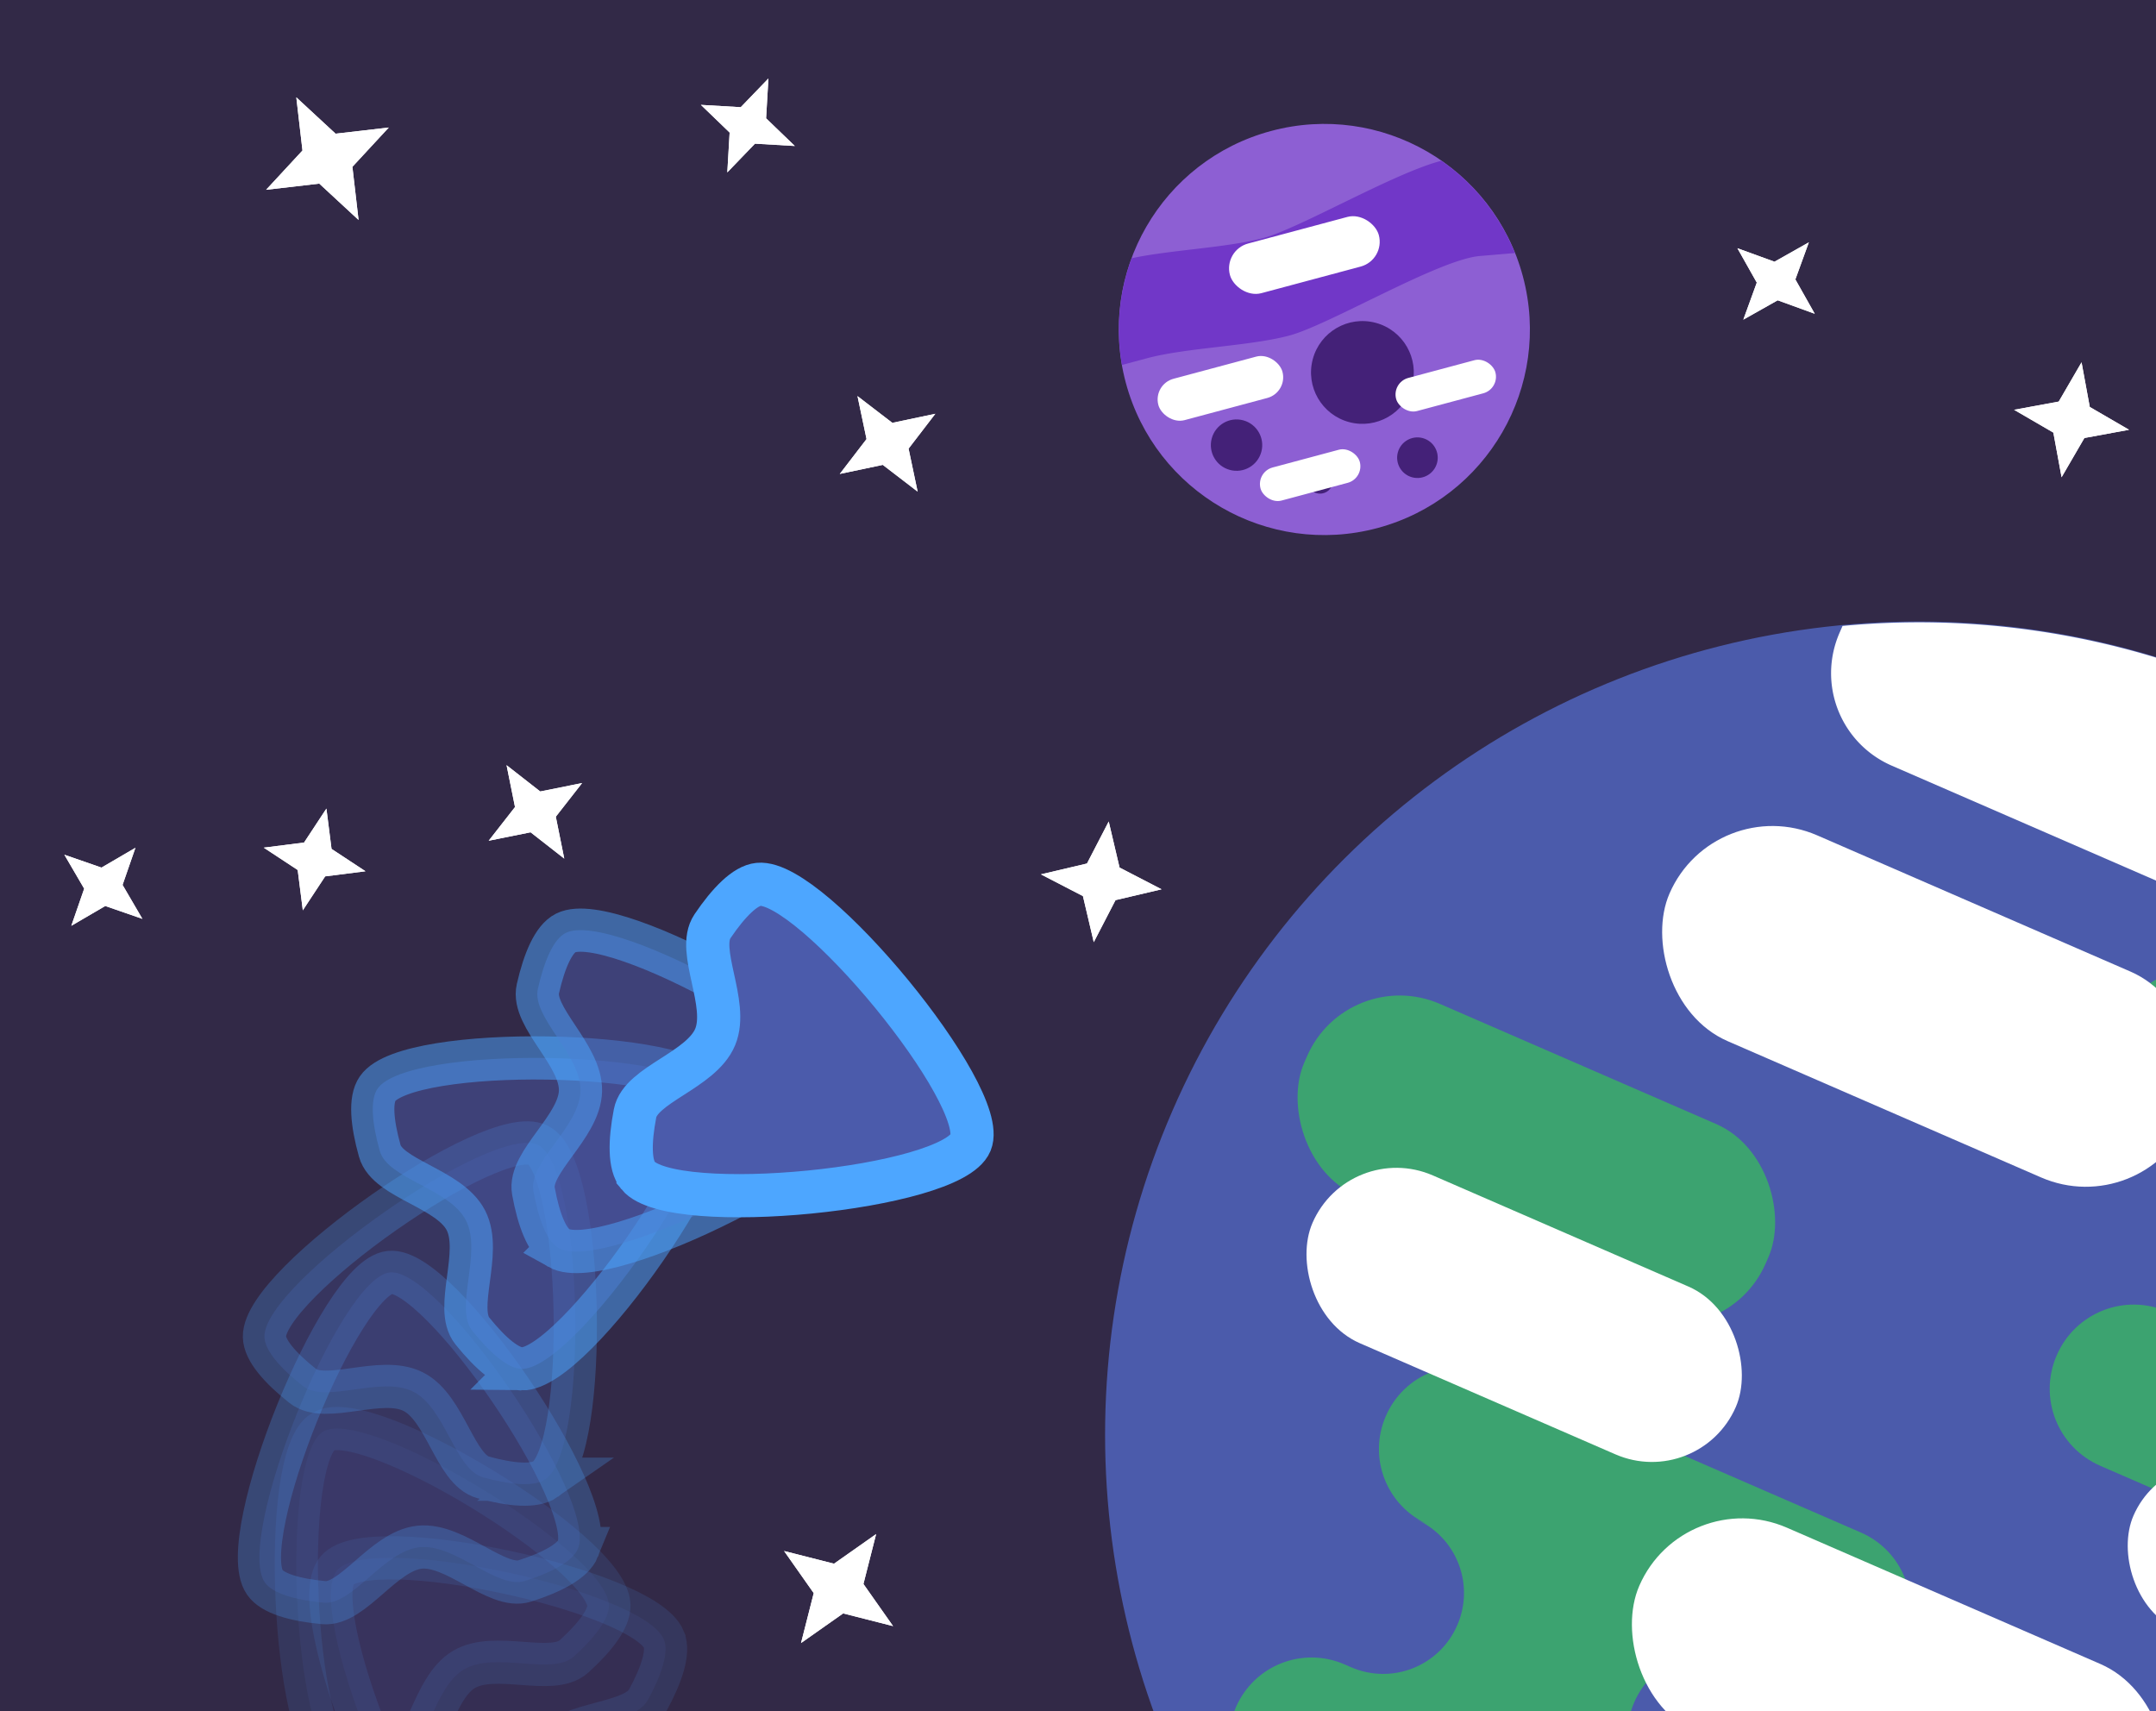 <?xml version="1.0" encoding="UTF-8" standalone="no"?>
<svg
   xmlns:dc="http://purl.org/dc/elements/1.1/"
   xmlns:cc="http://creativecommons.org/ns#"
   xmlns:rdf="http://www.w3.org/1999/02/22-rdf-syntax-ns#"
   xmlns:svg="http://www.w3.org/2000/svg"
   xmlns="http://www.w3.org/2000/svg"
   xmlns:sodipodi="http://sodipodi.sourceforge.net/DTD/sodipodi-0.dtd"
   xmlns:inkscape="http://www.inkscape.org/namespaces/inkscape"
   width="630"
   height="500"
   viewBox="0 0 630 500"
   version="1.1"
   id="svg8"
   inkscape:version="1.0.1 (3bc2e813f5, 2020-09-07)"
   sodipodi:docname="cover.svg"
   inkscape:export-filename="/home/henrique/Documents/GitHub/spaceshooter/assets/Cover/space_ship.png"
   inkscape:export-xdpi="96"
   inkscape:export-ydpi="96">
  <defs
     id="defs2">
    <filter
       inkscape:collect="always"
       style="color-interpolation-filters:sRGB"
       id="filter1526"
       x="-0.005"
       width="1.01"
       y="-0.007"
       height="1.013">
      <feGaussianBlur
         inkscape:collect="always"
         stdDeviation="1.24"
         id="feGaussianBlur1528" />
    </filter>
  </defs>
  <sodipodi:namedview
     id="base"
     pagecolor="#373737"
     bordercolor="#666666"
     borderopacity="1.0"
     inkscape:pageopacity="0"
     inkscape:pageshadow="2"
     inkscape:zoom="0.49497475"
     inkscape:cx="156.07283"
     inkscape:cy="254.96531"
     inkscape:document-units="px"
     inkscape:current-layer="layer1"
     inkscape:document-rotation="0"
     showgrid="false"
     units="px"
     inkscape:window-width="1920"
     inkscape:window-height="1022"
     inkscape:window-x="0"
     inkscape:window-y="30"
     inkscape:window-maximized="1"
     inkscape:snap-page="true"
     inkscape:object-nodes="false"
     inkscape:snap-others="true"
     inkscape:snap-bbox="true"
     inkscape:bbox-nodes="true"
     inkscape:snap-global="false" />
  <g
     inkscape:label="Layer 1"
     inkscape:groupmode="layer"
     id="layer1">
    <rect
       style="opacity:1;fill:#322947;fill-opacity:1;stroke:none;stroke-width:8.761;stroke-linecap:round"
       id="rect1126"
       width="630"
       height="500"
       x="0"
       y="0" />
    <g
       transform="matrix(1.713,-0.459,0.459,1.713,208.187,-338.921)"
       id="g1433"
       inkscape:label="purple"
       inkscape:export-filename="/home/henrique/Documents/GitHub/spaceshooter/assets/Cover/purple_planet.png"
       inkscape:export-xdpi="96"
       inkscape:export-ydpi="96">
      <circle
         style="opacity:1;fill:#8d5fd3;fill-opacity:1;stroke:none;stroke-width:4.233;stroke-linecap:round;stroke-linejoin:round;stroke-miterlimit:4;stroke-dasharray:none;stroke-dashoffset:0;stroke-opacity:1;paint-order:normal"
         id="circle866"
         cx="33.867"
         cy="263.133"
         r="33.867" />
      <path
         inkscape:connector-curvature="0"
         id="rect1042"
         d="m 59.532,241.271 c -8.154,-0.013 -25.287,4.702 -31.467,4.702 -6.227,0 -15.125,-2.043 -21.818,-2.399 A 33.867,33.867 0 0 0 0.149,260.147 H 4.394 c 6.819,0 16.852,2.457 23.671,2.457 6.819,0 26.975,-5.741 33.687,-4.536 l 5.697,1.023 a 33.867,33.867 0 0 0 -7.762,-17.817 c -0.053,-5e-4 -0.101,-0.004 -0.155,-0.004 z"
         style="opacity:1;fill:#7137c8;fill-opacity:1;stroke:none;stroke-width:4.233;stroke-linecap:round;stroke-linejoin:round;stroke-miterlimit:4;stroke-dasharray:none;stroke-dashoffset:0;stroke-opacity:1;paint-order:normal" />
      <circle
         transform="matrix(0.866,0.5,0.5,-0.866,0,0)"
         style="opacity:1;fill:#442178;fill-opacity:1;stroke:none;stroke-width:4.233;stroke-linecap:round;stroke-linejoin:round;stroke-miterlimit:4;stroke-dasharray:none;stroke-dashoffset:0;stroke-opacity:1;paint-order:normal"
         id="circle1110"
         cx="151.862"
         cy="-233.096"
         r="4.233" />
      <circle
         transform="matrix(0.866,0.5,0.5,-0.866,0,0)"
         r="8.467"
         cy="-216.163"
         cx="168.796"
         id="circle1112"
         style="opacity:1;fill:#442178;fill-opacity:1;stroke:none;stroke-width:8.467;stroke-linecap:round;stroke-linejoin:round;stroke-miterlimit:4;stroke-dasharray:none;stroke-dashoffset:0;stroke-opacity:1;paint-order:normal" />
      <circle
         transform="matrix(0.866,0.5,0.5,-0.866,0,0)"
         r="2.117"
         cy="-235.212"
         cx="166.679"
         id="circle1114"
         style="opacity:1;fill:#442178;fill-opacity:1;stroke:none;stroke-width:2.117;stroke-linecap:round;stroke-linejoin:round;stroke-miterlimit:4;stroke-dasharray:none;stroke-dashoffset:0;stroke-opacity:1;paint-order:normal" />
      <circle
         style="opacity:1;fill:#442178;fill-opacity:1;stroke:none;stroke-width:3.345;stroke-linecap:round;stroke-linejoin:round;stroke-miterlimit:4;stroke-dasharray:none;stroke-dashoffset:0;stroke-opacity:1;paint-order:normal"
         id="circle1116"
         cx="181.188"
         cy="-227.382"
         r="3.345"
         transform="matrix(0.866,0.5,0.5,-0.866,0,0)" />
      <rect
         style="opacity:1;fill:#ffffff;fill-opacity:1;stroke:none;stroke-width:3.528;stroke-linecap:round;stroke-linejoin:round;stroke-miterlimit:4;stroke-dasharray:none;stroke-dashoffset:0;stroke-opacity:1;paint-order:normal"
         id="rect1125"
         width="21.167"
         height="7.056"
         x="4.233"
         y="264.544"
         ry="3.528" />
      <rect
         style="opacity:1;fill:#ffffff;fill-opacity:1;stroke:none;stroke-width:4.233;stroke-linecap:round;stroke-linejoin:round;stroke-miterlimit:4;stroke-dasharray:none;stroke-dashoffset:0;stroke-opacity:1;paint-order:normal"
         id="rect1127"
         width="25.4"
         height="8.467"
         x="21.167"
         y="246.2"
         ry="4.233" />
      <rect
         ry="2.822"
         y="274.422"
         x="42.333"
         height="5.644"
         width="16.933"
         id="rect1129"
         style="opacity:1;fill:#ffffff;fill-opacity:1;stroke:none;stroke-width:2.822;stroke-linecap:round;stroke-linejoin:round;stroke-miterlimit:4;stroke-dasharray:none;stroke-dashoffset:0;stroke-opacity:1;paint-order:normal" />
      <rect
         style="opacity:1;fill:#ffffff;fill-opacity:1;stroke:none;stroke-width:2.822;stroke-linecap:round;stroke-linejoin:round;stroke-miterlimit:4;stroke-dasharray:none;stroke-dashoffset:0;stroke-opacity:1;paint-order:normal"
         id="rect1131"
         width="16.933"
         height="5.644"
         x="16.933"
         y="282.889"
         ry="2.822" />
    </g>
    <g
       id="g1603"
       inkscape:export-filename="/home/henrique/Documents/GitHub/spaceshooter/assets/Cover/earth.png"
       inkscape:export-xdpi="96"
       inkscape:export-ydpi="96">
      <circle
         style="fill:#4b5bab;fill-opacity:1;stroke:none;stroke-width:13.367;stroke-linecap:round;stroke-linejoin:round;stroke-miterlimit:4;stroke-dasharray:none;stroke-dashoffset:0;stroke-opacity:1;paint-order:fill markers stroke"
         id="circle1055"
         cx="681.258"
         cy="160.961"
         r="237.656"
         transform="rotate(23.5)" />
      <path
         style="fill:#3ca370;fill-opacity:1;stroke:none;stroke-width:2.673;stroke-linecap:round;stroke-linejoin:round;stroke-miterlimit:4;stroke-dasharray:none;stroke-dashoffset:0;stroke-opacity:1;paint-order:fill markers stroke"
         d="m 436.71,401.266 c -12.261,-5.331 -26.425,0.246 -31.756,12.507 -5.331,12.261 0.248,26.426 12.509,31.757 l -3.886,-1.69 c 11.998,5.217 17.456,19.076 12.239,31.074 -5.217,11.998 -19.074,17.458 -31.073,12.241 l -1.842,-0.801 c -12.261,-5.331 -26.425,0.246 -31.756,12.507 -5.331,12.261 0.249,26.424 12.51,31.755 l 92.72,40.316 c 12.261,5.331 26.425,-0.246 31.756,-12.507 5.331,-12.261 -0.249,-26.424 -12.51,-31.755 l 4.162,1.81 c -11.998,-5.217 -17.457,-19.076 -12.241,-31.074 5.217,-11.998 19.076,-17.457 31.074,-12.241 l 15.884,6.907 c 12.261,5.331 26.426,-0.248 31.757,-12.509 5.331,-12.261 -0.249,-26.424 -12.51,-31.755 z"
         id="path1057"
         inkscape:connector-curvature="0" />
      <path
         inkscape:connector-curvature="0"
         id="path1059"
         d="m 760.651,332.619 c 12.482,5.427 18.163,19.845 12.736,32.327 -5.427,12.482 -19.847,18.162 -32.329,12.735 l 3.956,1.72 c -12.214,-5.311 -26.321,0.248 -31.632,12.462 -5.311,12.214 0.245,26.322 12.459,31.633 l 1.875,0.815 c 12.482,5.427 18.163,19.845 12.736,32.327 -5.427,12.482 -19.846,18.16 -32.328,12.733 l -94.39,-41.042 c -12.482,-5.427 -18.163,-19.845 -12.736,-32.327 5.427,-12.482 19.846,-18.16 32.328,-12.733 l -4.237,-1.842 c 12.214,5.311 26.323,-0.247 31.634,-12.461 5.311,-12.214 -0.247,-26.323 -12.461,-31.634 l -16.171,-7.031 c -12.482,-5.427 -18.162,-19.847 -12.735,-32.329 5.427,-12.482 19.846,-18.16 32.328,-12.733 z"
         style="fill:#3ca370;fill-opacity:1;stroke:none;stroke-width:2.673;stroke-linecap:round;stroke-linejoin:round;stroke-miterlimit:4;stroke-dasharray:none;stroke-dashoffset:0;stroke-opacity:1;paint-order:fill markers stroke" />
      <rect
         style="fill:#3ca370;fill-opacity:1;stroke:none;stroke-width:2.673;stroke-linecap:round;stroke-linejoin:round;stroke-miterlimit:4;stroke-dasharray:none;stroke-dashoffset:0;stroke-opacity:1;paint-order:fill markers stroke"
         id="rect1061"
         width="147.042"
         height="61.108"
         x="473.324"
         y="101.242"
         ry="29.516"
         transform="rotate(23.5)" />
      <rect
         ry="29.516"
         y="221.549"
         x="720.622"
         height="61.108"
         width="147.042"
         id="rect1063"
         style="fill:#3ca370;fill-opacity:1;stroke:none;stroke-width:2.673;stroke-linecap:round;stroke-linejoin:round;stroke-miterlimit:4;stroke-dasharray:none;stroke-dashoffset:0;stroke-opacity:1;paint-order:fill markers stroke"
         transform="rotate(23.5)" />
      <path
         inkscape:connector-curvature="0"
         style="fill:#ffffff;fill-opacity:1;stroke:none;stroke-width:2.673;stroke-linecap:round;stroke-linejoin:round;stroke-miterlimit:4;stroke-dasharray:none;stroke-dashoffset:0;stroke-opacity:1;paint-order:fill markers stroke"
         d="M 646.411,197.807 A 237.656,237.656 0 0 0 538.403,182.906 c -0.015,0.035 -0.032,0.067 -0.047,0.102 l -0.829,1.906 c -6.52,14.996 0.305,32.317 15.301,38.838 l 156.012,67.836 c 14.996,6.52 32.319,-0.301 38.839,-15.297 l 0.829,-1.906 c 0.05,-0.116 0.091,-0.233 0.14,-0.349 a 237.656,237.656 0 0 0 -87.217,-69.698 z"
         id="path1065" />
      <path
         inkscape:connector-curvature="0"
         style="fill:#ffffff;fill-opacity:1;stroke:none;stroke-width:2.673;stroke-linecap:round;stroke-linejoin:round;stroke-miterlimit:4;stroke-dasharray:none;stroke-dashoffset:0;stroke-opacity:1;paint-order:fill markers stroke"
         d="m 418.581,575.601 c -11.151,-4.849 -23.587,-2.314 -31.912,5.469 a 237.656,237.656 0 0 0 79.138,56.136 237.656,237.656 0 0 0 95.024,19.424 c -0.052,-11.334 -6.663,-22.074 -17.759,-26.899 z"
         id="path1067" />
      <rect
         style="fill:#ffffff;fill-opacity:1;stroke:none;stroke-width:2.673;stroke-linecap:round;stroke-linejoin:round;stroke-miterlimit:4;stroke-dasharray:none;stroke-dashoffset:0;stroke-opacity:1;paint-order:fill markers stroke"
         id="rect1069"
         width="165.444"
         height="65.581"
         x="624.055"
         y="201.171"
         ry="32.791"
         transform="rotate(23.5)" />
      <rect
         ry="25.548"
         y="132.028"
         x="748.312"
         height="51.096"
         width="128.901"
         id="rect1071"
         style="fill:#ffffff;fill-opacity:1;stroke:none;stroke-width:2.673;stroke-linecap:round;stroke-linejoin:round;stroke-miterlimit:4;stroke-dasharray:none;stroke-dashoffset:0;stroke-opacity:1;paint-order:fill markers stroke"
         transform="rotate(23.5)" />
      <rect
         ry="26.735"
         y="148.028"
         x="494.199"
         height="53.47"
         width="134.89"
         id="rect1073"
         style="fill:#ffffff;fill-opacity:1;stroke:none;stroke-width:2.673;stroke-linecap:round;stroke-linejoin:round;stroke-miterlimit:4;stroke-dasharray:none;stroke-dashoffset:0;stroke-opacity:1;paint-order:fill markers stroke"
         transform="rotate(23.5)" />
      <rect
         ry="32.791"
         y="12.117"
         x="551.489"
         height="65.581"
         width="165.444"
         id="rect1075"
         style="fill:#ffffff;fill-opacity:1;stroke:none;stroke-width:2.673;stroke-linecap:round;stroke-linejoin:round;stroke-miterlimit:4;stroke-dasharray:none;stroke-dashoffset:0;stroke-opacity:1;paint-order:fill markers stroke"
         transform="rotate(23.5)" />
      <circle
         r="237.656"
         cy="160.961"
         cx="681.258"
         id="circle1077"
         style="fill:none;fill-opacity:1;stroke:none;stroke-width:13.367;stroke-linecap:round;stroke-linejoin:round;stroke-miterlimit:4;stroke-dasharray:none;stroke-dashoffset:0;stroke-opacity:1;paint-order:fill markers stroke"
         transform="rotate(23.5)" />
    </g>
    <g
       id="g1644"
       inkscape:export-filename="/home/henrique/Documents/GitHub/spaceshooter/assets/Cover/space_ship.png"
       inkscape:export-xdpi="96"
       inkscape:export-ydpi="96">
      <path
         style="opacity:0.12;fill:#4b5bab;fill-opacity:1;stroke:#4da6ff;stroke-width:12.62;stroke-linecap:square;stroke-linejoin:miter;stroke-miterlimit:4;stroke-dasharray:none;stroke-dashoffset:0;stroke-opacity:1;paint-order:fill markers stroke"
         inkscape:transform-center-x="-9.9749688"
         inkscape:transform-center-y="10.559443"
         d="m 194.015,479.126 c 1.449,3.627 -0.577,10.046 -4.671,17.582 -4.094,7.537 -22.255,6.088 -29.074,14.188 -6.82,8.1 -2.298,25.748 -9.027,31.066 -6.729,5.318 -12.708,8.408 -16.529,7.598 -15.285,-3.24 -45.718,-79.413 -36.23,-90.683 9.488,-11.27 89.733,5.739 95.53,20.248 z"
         id="path1109"
         inkscape:connector-curvature="0"
         sodipodi:nodetypes="sscscss" />
      <path
         style="opacity:0.12;fill:#4b5bab;fill-opacity:1;stroke:#4da6ff;stroke-width:12.62;stroke-linecap:square;stroke-linejoin:miter;stroke-miterlimit:4;stroke-dasharray:none;stroke-dashoffset:0;stroke-opacity:1;paint-order:fill markers stroke"
         inkscape:transform-center-x="-13.677173"
         inkscape:transform-center-y="5.4591452"
         d="m 177.925,468.98 c 0.17,3.902 -3.863,9.291 -10.217,15.052 -6.354,5.761 -23.016,-1.605 -32.129,3.787 -9.112,5.392 -10.675,23.544 -18.783,26.34 -8.108,2.796 -14.772,3.738 -18.111,1.711 -13.357,-8.107 -16.917,-90.058 -4.239,-97.56 12.678,-7.503 82.8,35.06 83.478,50.67 z"
         id="path1097"
         inkscape:connector-curvature="0"
         sodipodi:nodetypes="sscscss" />
      <path
         style="opacity:0.25;fill:#4b5bab;fill-opacity:1;stroke:#4da6ff;stroke-width:12.62;stroke-linecap:square;stroke-linejoin:miter;stroke-miterlimit:4;stroke-dasharray:none;stroke-dashoffset:0;stroke-opacity:1;paint-order:fill markers stroke"
         inkscape:transform-center-x="-4.720407"
         inkscape:transform-center-y="-1.2693166"
         d="m 168.911,452.494 c -1.461,3.622 -7.364,6.857 -15.532,9.47 -8.169,2.613 -20.286,-10.992 -30.813,-9.857 -10.527,1.135 -19.466,17.01 -28.004,16.198 -8.538,-0.812 -14.994,-2.714 -17.194,-5.942 -8.801,-12.91 21.893,-88.979 36.54,-90.558 14.647,-1.579 60.85,66.199 55.003,80.688 z"
         id="path1107"
         inkscape:connector-curvature="0"
         sodipodi:nodetypes="sscscss" />
      <path
         style="opacity:0.25;fill:#4b5bab;fill-opacity:1;stroke:#4da6ff;stroke-width:12.62;stroke-linecap:square;stroke-linejoin:miter;stroke-miterlimit:4;stroke-dasharray:none;stroke-dashoffset:0;stroke-opacity:1;paint-order:fill markers stroke"
         inkscape:transform-center-x="10.921776"
         inkscape:transform-center-y="5.5240989"
         d="m 159.405,432.236 c -3.199,2.241 -9.911,1.737 -18.184,-0.524 -8.273,-2.261 -11.019,-20.271 -20.464,-25.057 -9.445,-4.785 -25.591,3.654 -32.308,-1.679 -6.716,-5.334 -11.093,-10.447 -11.179,-14.352 -0.344,-15.621 66.846,-62.675 79.988,-56.017 13.142,6.658 14.945,88.666 2.146,97.629 z"
         id="path1095"
         inkscape:connector-curvature="0"
         sodipodi:nodetypes="sscscss" />
      <path
         style="opacity:0.5;fill:#4b5bab;fill-opacity:1;stroke:#4da6ff;stroke-width:12.62;stroke-linecap:square;stroke-linejoin:miter;stroke-miterlimit:4;stroke-dasharray:none;stroke-dashoffset:0;stroke-opacity:1;paint-order:fill markers stroke"
         inkscape:transform-center-x="4.4124941"
         inkscape:transform-center-y="13.375956"
         d="m 152.434,399.995 c -3.906,-0.063 -9.045,-4.409 -14.418,-11.093 -5.373,-6.685 2.971,-22.88 -1.87,-32.297 -4.841,-9.417 -22.867,-12.056 -25.177,-20.315 -2.309,-8.26 -2.853,-14.968 -0.632,-18.181 8.887,-12.851 90.904,-11.533 97.64,1.569 6.736,13.102 -39.92,80.569 -55.543,80.318 z"
         id="path1093"
         inkscape:connector-curvature="0"
         sodipodi:nodetypes="sscscss" />
      <path
         style="opacity:0.5;fill:#4b5bab;fill-opacity:1;stroke:#4da6ff;stroke-width:12.62;stroke-linecap:square;stroke-linejoin:miter;stroke-miterlimit:4;stroke-dasharray:none;stroke-dashoffset:0;stroke-opacity:1;paint-order:fill markers stroke"
         inkscape:transform-center-x="-2.3150852"
         inkscape:transform-center-y="0.64220162"
         d="m 163.253,364.672 c -3.403,-1.917 -5.848,-8.188 -7.384,-16.626 -1.536,-8.438 13.521,-18.696 13.755,-29.281 0.235,-10.586 -14.353,-21.5 -12.445,-29.862 1.908,-8.361 4.629,-14.518 8.114,-16.282 13.939,-7.059 85.405,33.205 85.079,47.934 -0.326,14.728 -73.506,51.787 -87.119,44.118 z"
         id="path1105"
         inkscape:connector-curvature="0"
         sodipodi:nodetypes="sscscss" />
      <path
         style="fill:#4b5bab;fill-opacity:1;stroke:#4da6ff;stroke-width:12.62;stroke-linecap:square;stroke-linejoin:miter;stroke-miterlimit:4;stroke-dasharray:none;stroke-dashoffset:0;stroke-opacity:1;paint-order:fill markers stroke"
         inkscape:transform-center-x="3.9989328"
         inkscape:transform-center-y="-9.7603766"
         d="m 186.436,343.487 c -2.479,-3.019 -2.489,-9.749 -0.867,-18.171 1.622,-8.422 19.37,-12.536 23.419,-22.319 4.049,-9.784 -5.6,-25.237 -0.795,-32.341 4.805,-7.104 9.569,-11.859 13.456,-12.243 15.549,-1.536 67.6,61.861 61.966,75.473 -5.634,13.612 -87.265,21.677 -97.179,9.601 z"
         id="path2602"
         inkscape:connector-curvature="0"
         sodipodi:nodetypes="sscscss" />
    </g>
    <g
       id="g1635"
       inkscape:export-filename="/home/henrique/Documents/GitHub/spaceshooter/assets/Cover/star_field.png"
       inkscape:export-xdpi="96"
       inkscape:export-ydpi="96">
      <g
         id="g1573">
        <path
           sodipodi:type="star"
           style="fill:#ffffff;fill-opacity:1;stroke:none;stroke-width:2.226;stroke-linecap:round"
           id="use1278"
           sodipodi:sides="4"
           sodipodi:cx="-224.10666"
           sodipodi:cy="-171.96913"
           sodipodi:r1="17.065401"
           sodipodi:r2="6.5172825"
           sodipodi:arg1="1.5707963"
           sodipodi:arg2="2.3561945"
           inkscape:flatsided="false"
           inkscape:rounded="0"
           inkscape:randomized="0"
           d="m -224.107,-154.904 -4.608,-12.457 -12.457,-4.608 12.457,-4.608 4.608,-12.457 4.608,12.457 12.457,4.608 -12.457,4.608 z"
           transform="matrix(0.662,0.561,-0.561,0.662,570.868,321.68)" />
      </g>
      <g
         id="g1542">
        <path
           sodipodi:type="star"
           style="fill:#ffffff;fill-opacity:1;stroke:none;stroke-width:2.226;stroke-linecap:round"
           id="use1266"
           sodipodi:sides="4"
           sodipodi:cx="-224.10666"
           sodipodi:cy="-171.96913"
           sodipodi:r1="17.065401"
           sodipodi:r2="6.5172825"
           sodipodi:arg1="1.5707963"
           sodipodi:arg2="2.3561945"
           inkscape:flatsided="false"
           inkscape:rounded="0"
           inkscape:randomized="0"
           d="m -224.107,-154.904 -4.608,-12.457 -12.457,-4.608 12.457,-4.608 4.608,-12.457 4.608,12.457 12.457,4.608 -12.457,4.608 z"
           transform="matrix(1.05,-0.533,0.533,1.05,422.651,107.48)" />
        <path
           sodipodi:type="star"
           style="fill:#ffffff;fill-opacity:1;stroke:none;stroke-width:2.226;stroke-linecap:round;filter:url(#filter1526)"
           id="use1298"
           sodipodi:sides="4"
           sodipodi:cx="-224.10666"
           sodipodi:cy="-171.96913"
           sodipodi:r1="17.065401"
           sodipodi:r2="6.5172825"
           sodipodi:arg1="1.5707963"
           sodipodi:arg2="2.3561945"
           inkscape:flatsided="false"
           inkscape:rounded="0"
           inkscape:randomized="0"
           d="m -224.107,-154.904 -4.608,-12.457 -12.457,-4.608 12.457,-4.608 4.608,-12.457 4.608,12.457 12.457,4.608 -12.457,4.608 z"
           transform="matrix(1.05,-0.533,0.533,1.05,422.651,107.48)" />
      </g>
      <g
         id="g1550">
        <path
           sodipodi:type="star"
           style="fill:#ffffff;fill-opacity:1;stroke:none;stroke-width:2.226;stroke-linecap:round"
           id="use1268"
           sodipodi:sides="4"
           sodipodi:cx="-224.10666"
           sodipodi:cy="-171.96913"
           sodipodi:r1="17.065401"
           sodipodi:r2="6.5172825"
           sodipodi:arg1="1.5707963"
           sodipodi:arg2="2.3561945"
           inkscape:flatsided="false"
           inkscape:rounded="0"
           inkscape:randomized="0"
           d="m -224.107,-154.904 -4.608,-12.457 -12.457,-4.608 12.457,-4.608 4.608,-12.457 4.608,12.457 12.457,4.608 -12.457,4.608 z"
           transform="matrix(0.818,-0.515,0.515,0.818,531.233,154.954)" />
        <path
           sodipodi:type="star"
           style="fill:#ffffff;fill-opacity:1;stroke:none;stroke-width:2.226;stroke-linecap:round;filter:url(#filter1526)"
           id="use1300"
           sodipodi:sides="4"
           sodipodi:cx="-224.10666"
           sodipodi:cy="-171.96913"
           sodipodi:r1="17.065401"
           sodipodi:r2="6.5172825"
           sodipodi:arg1="1.5707963"
           sodipodi:arg2="2.3561945"
           inkscape:flatsided="false"
           inkscape:rounded="0"
           inkscape:randomized="0"
           d="m -224.107,-154.904 -4.608,-12.457 -12.457,-4.608 12.457,-4.608 4.608,-12.457 4.608,12.457 12.457,4.608 -12.457,4.608 z"
           transform="matrix(0.818,-0.515,0.515,0.818,531.233,154.954)" />
      </g>
      <g
         id="g1546">
        <path
           sodipodi:type="star"
           style="fill:#ffffff;fill-opacity:1;stroke:none;stroke-width:2.226;stroke-linecap:round"
           id="use1270"
           sodipodi:sides="4"
           sodipodi:cx="-224.10666"
           sodipodi:cy="-171.96913"
           sodipodi:r1="17.065401"
           sodipodi:r2="6.5172825"
           sodipodi:arg1="1.5707963"
           sodipodi:arg2="2.3561945"
           inkscape:flatsided="false"
           inkscape:rounded="0"
           inkscape:randomized="0"
           d="m -224.107,-154.904 -4.608,-12.457 -12.457,-4.608 12.457,-4.608 4.608,-12.457 4.608,12.457 12.457,4.608 -12.457,4.608 z"
           transform="matrix(0.804,0.352,-0.352,0.804,338.18,253.801)" />
        <path
           sodipodi:type="star"
           style="fill:#ffffff;fill-opacity:1;stroke:none;stroke-width:2.226;stroke-linecap:round;filter:url(#filter1526)"
           id="use1302"
           sodipodi:sides="4"
           sodipodi:cx="-224.10666"
           sodipodi:cy="-171.96913"
           sodipodi:r1="17.065401"
           sodipodi:r2="6.5172825"
           sodipodi:arg1="1.5707963"
           sodipodi:arg2="2.3561945"
           inkscape:flatsided="false"
           inkscape:rounded="0"
           inkscape:randomized="0"
           d="m -224.107,-154.904 -4.608,-12.457 -12.457,-4.608 12.457,-4.608 4.608,-12.457 4.608,12.457 12.457,4.608 -12.457,4.608 z"
           transform="matrix(0.804,0.352,-0.352,0.804,338.18,253.801)" />
      </g>
      <g
         id="g1558">
        <path
           sodipodi:type="star"
           style="fill:#ffffff;fill-opacity:1;stroke:none;stroke-width:2.226;stroke-linecap:round"
           id="use1272"
           sodipodi:sides="4"
           sodipodi:cx="-224.10666"
           sodipodi:cy="-171.96913"
           sodipodi:r1="17.065401"
           sodipodi:r2="6.5172825"
           sodipodi:arg1="1.5707963"
           sodipodi:arg2="2.3561945"
           inkscape:flatsided="false"
           inkscape:rounded="0"
           inkscape:randomized="0"
           d="m -224.107,-154.904 -4.608,-12.457 -12.457,-4.608 12.457,-4.608 4.608,-12.457 4.608,12.457 12.457,4.608 -12.457,4.608 z"
           transform="matrix(0.871,0.202,-0.202,0.871,252.392,446.196)" />
        <path
           sodipodi:type="star"
           style="fill:#ffffff;fill-opacity:1;stroke:none;stroke-width:2.226;stroke-linecap:round;filter:url(#filter1526)"
           id="use1304"
           sodipodi:sides="4"
           sodipodi:cx="-224.10666"
           sodipodi:cy="-171.96913"
           sodipodi:r1="17.065401"
           sodipodi:r2="6.5172825"
           sodipodi:arg1="1.5707963"
           sodipodi:arg2="2.3561945"
           inkscape:flatsided="false"
           inkscape:rounded="0"
           inkscape:randomized="0"
           d="m -224.107,-154.904 -4.608,-12.457 -12.457,-4.608 12.457,-4.608 4.608,-12.457 4.608,12.457 12.457,4.608 -12.457,4.608 z"
           transform="matrix(0.871,0.202,-0.202,0.871,252.392,446.196)" />
      </g>
      <g
         id="g1566">
        <path
           sodipodi:type="star"
           style="fill:#ffffff;fill-opacity:1;stroke:none;stroke-width:2.226;stroke-linecap:round"
           id="use1276"
           sodipodi:sides="4"
           sodipodi:cx="-224.10666"
           sodipodi:cy="-171.96913"
           sodipodi:r1="17.065401"
           sodipodi:r2="6.5172825"
           sodipodi:arg1="1.5707963"
           sodipodi:arg2="2.3561945"
           inkscape:flatsided="false"
           inkscape:rounded="0"
           inkscape:randomized="0"
           d="m -224.107,-154.904 -4.608,-12.457 -12.457,-4.608 12.457,-4.608 4.608,-12.457 4.608,12.457 12.457,4.608 -12.457,4.608 z"
           transform="matrix(1.033,0.128,-0.128,1.033,531.283,464.007)" />
        <path
           sodipodi:type="star"
           style="fill:#ffffff;fill-opacity:1;stroke:none;stroke-width:2.226;stroke-linecap:round;filter:url(#filter1526)"
           id="use1306"
           sodipodi:sides="4"
           sodipodi:cx="-224.10666"
           sodipodi:cy="-171.96913"
           sodipodi:r1="17.065401"
           sodipodi:r2="6.5172825"
           sodipodi:arg1="1.5707963"
           sodipodi:arg2="2.3561945"
           inkscape:flatsided="false"
           inkscape:rounded="0"
           inkscape:randomized="0"
           d="m -224.107,-154.904 -4.608,-12.457 -12.457,-4.608 12.457,-4.608 4.608,-12.457 4.608,12.457 12.457,4.608 -12.457,4.608 z"
           transform="matrix(1.033,0.128,-0.128,1.033,531.283,464.007)" />
      </g>
      <path
         sodipodi:type="star"
         style="fill:#ffffff;fill-opacity:1;stroke:none;stroke-width:2.226;stroke-linecap:round;filter:url(#filter1526)"
         id="use1308"
         sodipodi:sides="4"
         sodipodi:cx="-224.10666"
         sodipodi:cy="-171.96913"
         sodipodi:r1="17.065401"
         sodipodi:r2="6.5172825"
         sodipodi:arg1="1.5707963"
         sodipodi:arg2="2.3561945"
         inkscape:flatsided="false"
         inkscape:rounded="0"
         inkscape:randomized="0"
         d="m -224.107,-154.904 -4.608,-12.457 -12.457,-4.608 12.457,-4.608 4.608,-12.457 4.608,12.457 12.457,4.608 -12.457,4.608 z"
         transform="matrix(0.662,0.561,-0.561,0.662,570.868,321.68)" />
      <g
         id="g1570">
        <path
           sodipodi:type="star"
           style="fill:#ffffff;fill-opacity:1;stroke:none;stroke-width:2.226;stroke-linecap:round"
           id="use1282"
           sodipodi:sides="4"
           sodipodi:cx="-224.10666"
           sodipodi:cy="-171.96913"
           sodipodi:r1="17.065401"
           sodipodi:r2="6.5172825"
           sodipodi:arg1="1.5707963"
           sodipodi:arg2="2.3561945"
           inkscape:flatsided="false"
           inkscape:rounded="0"
           inkscape:randomized="0"
           d="m -224.107,-154.904 -4.608,-12.457 -12.457,-4.608 12.457,-4.608 4.608,-12.457 4.608,12.457 12.457,4.608 -12.457,4.608 z"
           transform="matrix(0.933,0.643,-0.643,0.933,343.555,768.738)" />
        <path
           sodipodi:type="star"
           style="fill:#ffffff;fill-opacity:1;stroke:none;stroke-width:2.226;stroke-linecap:round;filter:url(#filter1526)"
           id="use1310"
           sodipodi:sides="4"
           sodipodi:cx="-224.10666"
           sodipodi:cy="-171.96913"
           sodipodi:r1="17.065401"
           sodipodi:r2="6.5172825"
           sodipodi:arg1="1.5707963"
           sodipodi:arg2="2.3561945"
           inkscape:flatsided="false"
           inkscape:rounded="0"
           inkscape:randomized="0"
           d="m -224.107,-154.904 -4.608,-12.457 -12.457,-4.608 12.457,-4.608 4.608,-12.457 4.608,12.457 12.457,4.608 -12.457,4.608 z"
           transform="matrix(0.933,0.643,-0.643,0.933,343.555,768.738)" />
      </g>
      <g
         id="g1554">
        <path
           sodipodi:type="star"
           style="fill:#ffffff;fill-opacity:1;stroke:none;stroke-width:2.226;stroke-linecap:round"
           id="use1292"
           sodipodi:sides="4"
           sodipodi:cx="-224.10666"
           sodipodi:cy="-171.96913"
           sodipodi:r1="17.065401"
           sodipodi:r2="6.5172825"
           sodipodi:arg1="1.5707963"
           sodipodi:arg2="2.3561945"
           inkscape:flatsided="false"
           inkscape:rounded="0"
           inkscape:randomized="0"
           d="m -224.107,-154.904 -4.608,-12.457 -12.457,-4.608 12.457,-4.608 4.608,-12.457 4.608,12.457 12.457,4.608 -12.457,4.608 z"
           transform="matrix(0.668,0.549,-0.549,0.668,85.5,497.038)" />
        <path
           sodipodi:type="star"
           style="fill:#ffffff;fill-opacity:1;stroke:none;stroke-width:2.226;stroke-linecap:round;filter:url(#filter1526)"
           id="use1312"
           sodipodi:sides="4"
           sodipodi:cx="-224.10666"
           sodipodi:cy="-171.96913"
           sodipodi:r1="17.065401"
           sodipodi:r2="6.5172825"
           sodipodi:arg1="1.5707963"
           sodipodi:arg2="2.3561945"
           inkscape:flatsided="false"
           inkscape:rounded="0"
           inkscape:randomized="0"
           d="m -224.107,-154.904 -4.608,-12.457 -12.457,-4.608 12.457,-4.608 4.608,-12.457 4.608,12.457 12.457,4.608 -12.457,4.608 z"
           transform="matrix(0.668,0.549,-0.549,0.668,85.5,497.038)" />
      </g>
      <g
         id="g1562">
        <path
           sodipodi:type="star"
           style="fill:#ffffff;fill-opacity:1;stroke:none;stroke-width:2.226;stroke-linecap:round"
           id="use1294"
           sodipodi:sides="4"
           sodipodi:cx="-224.10666"
           sodipodi:cy="-171.96913"
           sodipodi:r1="17.065401"
           sodipodi:r2="6.5172825"
           sodipodi:arg1="1.5707963"
           sodipodi:arg2="2.3561945"
           inkscape:flatsided="false"
           inkscape:rounded="0"
           inkscape:randomized="0"
           d="m -224.107,-154.904 -4.608,-12.457 -12.457,-4.608 12.457,-4.608 4.608,-12.457 4.608,12.457 12.457,4.608 -12.457,4.608 z"
           transform="matrix(0.8,-0.494,0.494,0.8,420.688,264.106)" />
        <path
           sodipodi:type="star"
           style="fill:#ffffff;fill-opacity:1;stroke:none;stroke-width:2.226;stroke-linecap:round;filter:url(#filter1526)"
           id="use1314"
           sodipodi:sides="4"
           sodipodi:cx="-224.10666"
           sodipodi:cy="-171.96913"
           sodipodi:r1="17.065401"
           sodipodi:r2="6.5172825"
           sodipodi:arg1="1.5707963"
           sodipodi:arg2="2.3561945"
           inkscape:flatsided="false"
           inkscape:rounded="0"
           inkscape:randomized="0"
           d="m -224.107,-154.904 -4.608,-12.457 -12.457,-4.608 12.457,-4.608 4.608,-12.457 4.608,12.457 12.457,4.608 -12.457,4.608 z"
           transform="matrix(0.8,-0.494,0.494,0.8,420.688,264.106)" />
      </g>
      <g
         id="g1577">
        <path
           sodipodi:type="star"
           style="fill:#ffffff;fill-opacity:1;stroke:none;stroke-width:2.226;stroke-linecap:round"
           id="use1296"
           sodipodi:sides="4"
           sodipodi:cx="-224.10666"
           sodipodi:cy="-171.96913"
           sodipodi:r1="17.065401"
           sodipodi:r2="6.5172825"
           sodipodi:arg1="1.5707963"
           sodipodi:arg2="2.3561945"
           inkscape:flatsided="false"
           inkscape:rounded="0"
           inkscape:randomized="0"
           d="m -224.107,-154.904 -4.608,-12.457 -12.457,-4.608 12.457,-4.608 4.608,-12.457 4.608,12.457 12.457,4.608 -12.457,4.608 z"
           transform="matrix(0.984,0.171,-0.171,0.984,796.443,330.206)" />
        <path
           sodipodi:type="star"
           style="fill:#ffffff;fill-opacity:1;stroke:none;stroke-width:2.226;stroke-linecap:round;filter:url(#filter1526)"
           id="use1316"
           sodipodi:sides="4"
           sodipodi:cx="-224.10666"
           sodipodi:cy="-171.96913"
           sodipodi:r1="17.065401"
           sodipodi:r2="6.5172825"
           sodipodi:arg1="1.5707963"
           sodipodi:arg2="2.3561945"
           inkscape:flatsided="false"
           inkscape:rounded="0"
           inkscape:randomized="0"
           d="m -224.107,-154.904 -4.608,-12.457 -12.457,-4.608 12.457,-4.608 4.608,-12.457 4.608,12.457 12.457,4.608 -12.457,4.608 z"
           transform="matrix(0.984,0.171,-0.171,0.984,796.443,330.206)" />
      </g>
    </g>
  </g>
</svg>
